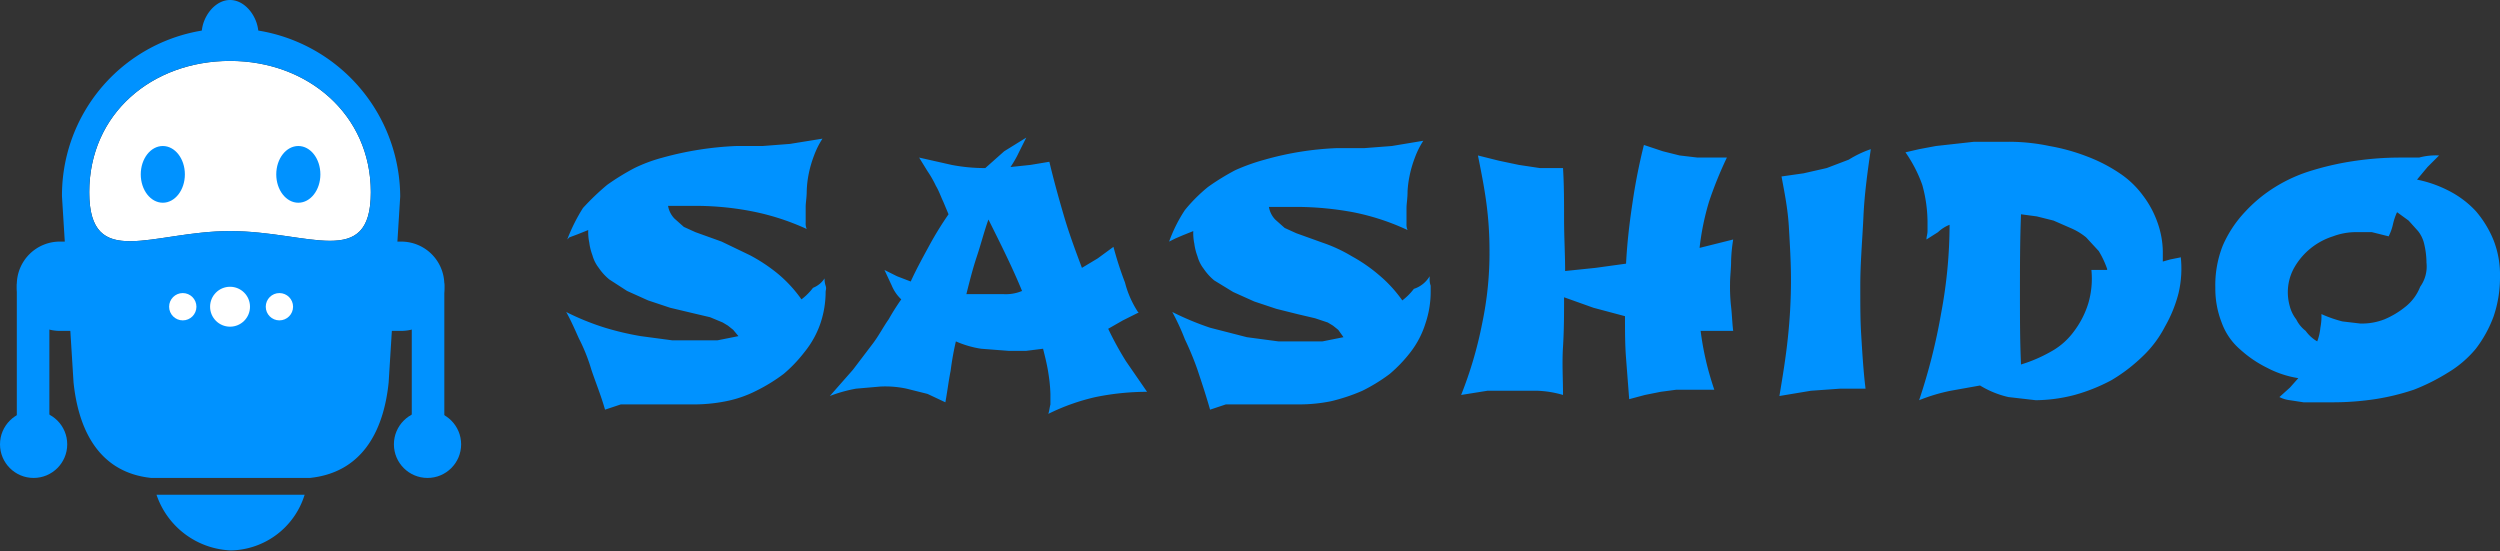 <svg id="Layer_1" data-name="Layer 1" xmlns="http://www.w3.org/2000/svg" viewBox="0 0 238 52.5"><rect x="0" y="0" width="238" height="52.5" fill="#333333" stroke="none"/><defs><style>.cls-1{fill:#0092ff;}.cls-2{fill:#fff;}</style></defs><path class="cls-1" d="M79.5,30.3a2,2,0,0,0,.1.7c.1.3,0,.4,0,.6a9.4,9.4,0,0,1-.5,3,8.9,8.9,0,0,1-1.5,2.7,13.4,13.4,0,0,1-2,2.1A16.4,16.4,0,0,1,73,41a11.1,11.1,0,0,1-2.9,1,15.5,15.5,0,0,1-3.1.3H60.1l-1.5.5c-.4-1.4-.9-2.6-1.3-3.8a17,17,0,0,0-1.2-3c-.4-.9-.8-1.8-1.2-2.5a23.9,23.9,0,0,0,3.7,1.5,27.3,27.3,0,0,0,3.4.8l3,.4h4.3l2-.4-.5-.6-.5-.4-.5-.3L68.6,34l-1.7-.4-2.1-.5-2.1-.7-2-.9L59,30.4a5.2,5.2,0,0,1-1-1.1,3.4,3.4,0,0,1-.6-1.2,5.3,5.3,0,0,1-.3-1.2,4.9,4.9,0,0,1-.1-1.2l-1,.4-.8.3-.2.2a16.8,16.8,0,0,1,1.5-3,23.4,23.4,0,0,1,2.3-2.2,22.6,22.6,0,0,1,2.6-1.6,14.8,14.8,0,0,1,2.7-1,31,31,0,0,1,7-1.1h2.5l2.6-.2,3.1-.5a8,8,0,0,0-.8,1.6,10.9,10.9,0,0,0-.5,1.7,9.9,9.9,0,0,0-.2,1.7c0,.6-.1,1.1-.1,1.5V25a1.3,1.3,0,0,0,.1.6,23.2,23.2,0,0,0-5.3-1.7,28.1,28.1,0,0,0-4.9-.5h-3a2.3,2.3,0,0,0,.6,1.2l.9.8,1.1.5,2.5.9,2.7,1.3a15.9,15.9,0,0,1,2.7,1.8,12.6,12.6,0,0,1,2.2,2.4,5.7,5.7,0,0,0,1.1-1.1A2.3,2.3,0,0,0,79.5,30.3Zm29.8,3.3-1.4.7-1.4.8a30.7,30.7,0,0,0,1.7,3.1l2,2.9a24.6,24.6,0,0,0-4.9.5,20.2,20.2,0,0,0-4.5,1.6c.1-.3.1-.5.2-.9v-1a15,15,0,0,0-.2-2c-.1-.7-.3-1.5-.5-2.3l-1.6.2H97l-2.6-.2a9.5,9.5,0,0,1-2.4-.7,27.4,27.4,0,0,0-.5,2.8c-.2,1-.3,1.9-.5,3l-1.7-.8-2-.5a9.7,9.7,0,0,0-2.5-.2l-2.3.2a13.6,13.6,0,0,0-2.5.7L82.2,39l1.9-2.5c.6-.8,1-1.6,1.5-2.3a22,22,0,0,1,1.2-1.9,3.8,3.8,0,0,1-.9-1.3l-.7-1.5,1.2.6,1.3.5c.5-1.1,1.1-2.2,1.7-3.3a32.1,32.1,0,0,1,1.9-3.1L90.8,23c-.2-.4-.4-1-.7-1.5a10,10,0,0,0-.8-1.4l-.8-1.3,3.1.7a16.6,16.6,0,0,0,3.2.3l1.8-1.6,2.1-1.3L98,18.3a10,10,0,0,1-.8,1.4l1.9-.2,1.8-.3c.4,1.7.9,3.5,1.4,5.2s1.1,3.3,1.7,4.9l1.5-.9,1.5-1.1a33.8,33.8,0,0,0,1.1,3.4,9.3,9.3,0,0,0,1.3,2.9Zm-11-2.1c-.9-2.2-2-4.4-3.2-6.8-.4,1.1-.7,2.3-1.1,3.5s-.7,2.4-1,3.6h3.5A4,4,0,0,0,98.3,31.5Zm38.8-1.2a2,2,0,0,0,.1.7v.6a9.4,9.4,0,0,1-.5,3,8.7,8.7,0,0,1-1.4,2.7,13.4,13.4,0,0,1-2,2.1,16.4,16.4,0,0,1-2.6,1.6,17.6,17.6,0,0,1-3,1,15.3,15.3,0,0,1-3,.3h-7l-1.5.5c-.4-1.4-.8-2.6-1.2-3.8a28.5,28.5,0,0,0-1.2-2.9,21.7,21.7,0,0,0-1.2-2.6,27.5,27.5,0,0,0,3.6,1.5l3.5.9,3,.4h4.2l2-.4-.5-.7-.5-.4-.5-.3-1.2-.4-1.7-.4-2-.5-2.1-.7-2-.9-1.8-1.1a5.2,5.2,0,0,1-1-1.1,3.4,3.4,0,0,1-.6-1.2,5.3,5.3,0,0,1-.3-1.2,4.9,4.9,0,0,1-.1-1.2l-1,.4-.7.3-.6.3a14,14,0,0,1,1.5-3,15.2,15.2,0,0,1,2.2-2.2,22.6,22.6,0,0,1,2.6-1.6,19,19,0,0,1,2.8-1,29.3,29.3,0,0,1,6.9-1.1h2.6l2.6-.2,3-.5a8,8,0,0,0-.8,1.6,10.9,10.9,0,0,0-.5,1.7A9.9,9.9,0,0,0,135,22c0,.7-.1,1.2-.1,1.6v1.5a1.3,1.3,0,0,0,.1.6,22.5,22.5,0,0,0-5.2-1.7,30.2,30.2,0,0,0-5-.5h-3a2.3,2.3,0,0,0,.6,1.2l.9.8,1.1.5,2.5.9a14.3,14.3,0,0,1,2.8,1.3,15.1,15.1,0,0,1,2.6,1.8,12.6,12.6,0,0,1,2.2,2.4,5.7,5.7,0,0,0,1.1-1.1,2.7,2.7,0,0,0,1.5-1.2Zm12.7,11.1a10,10,0,0,0-2.4-.4h-4.8l-2.5.4a38.1,38.1,0,0,0,2-6.8,32.6,32.6,0,0,0,.7-7,34,34,0,0,0-.3-4.5c-.2-1.5-.5-3-.8-4.5l2,.5,1.9.4,2,.3h2.2c.1,1.6.1,3.3.1,4.9s.1,3.3.1,4.9l2.9-.3,2.9-.4c.1-1.9.3-3.7.6-5.7a55.4,55.4,0,0,1,1.1-5.6l1.8.6,1.6.4,1.7.2h2.8a36.9,36.9,0,0,0-1.7,4.2,24.6,24.6,0,0,0-.9,4.4l1.6-.4,1.6-.4a14.9,14.9,0,0,0-.2,2.1c0,.7-.1,1.4-.1,2.1a17,17,0,0,0,.1,2.2c.1.9.1,1.5.2,2.3h-3.1a27.4,27.4,0,0,0,.5,2.8c.2.9.5,1.9.8,2.8h-3.6l-1.5.2-1.5.3-1.5.4-.3-3.9c-.1-1.3-.1-2.6-.1-4l-3-.8-2.8-1c0,1.5,0,3.1-.1,4.7s0,3,0,4.6ZM179.1,18c-.3,2.1-.6,4.2-.7,6.4s-.3,4.4-.3,6.6,0,3.3.1,4.9.2,3.3.4,4.9h-2.4l-2.8.2-3,.5c.3-1.8.6-3.6.8-5.5a51.2,51.2,0,0,0,.3-5.6c0-1.6-.1-3.3-.2-5s-.4-3.2-.7-4.8l2.1-.3,2.2-.5L177,19a10.2,10.2,0,0,1,2.1-1Zm29.5,10.2a10.2,10.2,0,0,1-.2,3.5,12.7,12.7,0,0,1-1.3,3.2,10.6,10.6,0,0,1-2.2,2.9A15.8,15.8,0,0,1,202,40a17,17,0,0,1-3.5,1.4,15,15,0,0,1-3.7.5l-2.6-.3a9,9,0,0,1-2.7-1.1l-2.8.5a17.1,17.1,0,0,0-3,.9,56,56,0,0,0,2.1-8.3,46,46,0,0,0,.8-8.4,3.4,3.4,0,0,0-1.1.7l-1.1.7c0-.3.1-.5.1-.8v-.9a13.4,13.4,0,0,0-.5-3.5,13,13,0,0,0-1.6-3.1l1.3-.3,1.6-.3,1.8-.2,1.8-.2h3a18.7,18.7,0,0,1,4.2.4,18.9,18.9,0,0,1,3.6,1,15.1,15.1,0,0,1,3.1,1.6,8.8,8.8,0,0,1,2.2,2.1,9.4,9.4,0,0,1,1.4,2.6,8.6,8.6,0,0,1,.5,2.7v1l.7-.2,1-.2Zm-7,1.2a8.9,8.9,0,0,0-.8-1.7l-1.2-1.3a6,6,0,0,0-1.5-.9l-1.6-.7-1.6-.4-1.5-.2c-.1,2.6-.1,5-.1,7.5s0,4.5.1,6.8a13.9,13.9,0,0,0,2.8-1.2,6.7,6.7,0,0,0,2.2-1.9,8.7,8.7,0,0,0,1.4-2.7,8.3,8.3,0,0,0,.3-3.2h1.5Zm31.6-10.8-1.1,1.1-1,1.2a11.5,11.5,0,0,1,3.1,1.1,9.2,9.2,0,0,1,2.5,1.9,10,10,0,0,1,1.7,2.8,9,9,0,0,1,.6,3.4,11.6,11.6,0,0,1-.6,3.8,11.7,11.7,0,0,1-1.7,3.1,10.3,10.3,0,0,1-2.7,2.3,19.1,19.1,0,0,1-3.2,1.6,22.2,22.2,0,0,1-3.7.9,26.9,26.9,0,0,1-4,.3h-2.8l-1.3-.2a2.9,2.9,0,0,1-1-.3l1-.9.8-.9a9.6,9.6,0,0,1-3-1,11,11,0,0,1-2.5-1.7,6.1,6.1,0,0,1-1.8-2.6,8.8,8.8,0,0,1-.6-3.3,10.2,10.2,0,0,1,.7-4,11.1,11.1,0,0,1,2.1-3.2,13.7,13.7,0,0,1,2.9-2.4,14.6,14.6,0,0,1,3.6-1.6,27.1,27.1,0,0,1,4.1-.9,29.7,29.7,0,0,1,4.2-.3h1.8A6.1,6.1,0,0,1,233.2,18.6ZM232,28.7a7.8,7.8,0,0,0-.2-1.6,3.1,3.1,0,0,0-.6-1.3l-.9-1-1.1-.8a5.6,5.6,0,0,0-.4,1.2,4.9,4.9,0,0,1-.4,1.1l-1.6-.4h-1.4a6.2,6.2,0,0,0-2.3.4,6.5,6.5,0,0,0-3.7,3,4.8,4.8,0,0,0-.6,2.4,5.1,5.1,0,0,0,.2,1.3,3.4,3.4,0,0,0,.6,1.2,3.1,3.1,0,0,0,.9,1.1,3.5,3.5,0,0,0,1.1,1,5,5,0,0,0,.3-1.3,5.7,5.7,0,0,0,.1-1.3,12.1,12.1,0,0,0,2,.7l1.7.2a5.9,5.9,0,0,0,2.3-.4,8.2,8.2,0,0,0,2-1.2,4.5,4.5,0,0,0,1.4-1.9,3.3,3.3,0,0,0,.6-2.3Z" transform="translate(-1 -3.8)"/><path class="cls-2" d="M22.9,25.8c-7.4,0-13.4,3.8-13.4-3.7s6-12.5,13.4-12.5,13.4,5.1,13.4,12.5S30.4,25.8,22.9,25.8Z" transform="translate(-1 -3.8)"/><path class="cls-1" d="M25.6,7c0-1.5-1.2-3.2-2.7-3.2S20.2,5.5,20.2,7M23,56.2a7.5,7.5,0,0,0,7-5.3H15.9A7.8,7.8,0,0,0,23,56.2Z" transform="translate(-1 -3.8)"/><ellipse class="cls-1" cx="15.5" cy="16.6" rx="2.1" ry="2.7"/><path class="cls-1" d="M22.9,6.5a15.9,15.9,0,0,0-16,16L8,40.2c.5,4.8,2.6,8.6,7.4,9.1H30.5c4.8-.5,7-4.2,7.5-9.1l1.1-17.7A16.1,16.1,0,0,0,22.9,6.5Zm0,19.3c-7.4,0-13.4,3.8-13.4-3.7s6-12.5,13.4-12.5,13.4,5.1,13.4,12.5S30.4,25.8,22.9,25.8Z" transform="translate(-1 -3.8)"/><ellipse class="cls-1" cx="28.4" cy="16.6" rx="2.1" ry="2.7"/><path class="cls-1" d="M4.2,29.5H4.1A1.5,1.5,0,0,0,2.6,31V46.2a1.5,1.5,0,0,0,1.5,1.5h.1a1.5,1.5,0,0,0,1.5-1.5V31A1.4,1.4,0,0,0,4.2,29.5Z" transform="translate(-1 -3.8)"/><circle class="cls-1" cx="3.2" cy="42.3" r="3.2"/><path class="cls-1" d="M10.8,35.3h-4a4.1,4.1,0,0,1-4.2-4.1v-.3a4.1,4.1,0,0,1,4.2-4.1h4a4.1,4.1,0,0,1,4.1,4.1v.3A4.1,4.1,0,0,1,10.8,35.3Zm31-5.8h-.1A1.5,1.5,0,0,0,40.2,31V46.2a1.5,1.5,0,0,0,1.5,1.5h.1a1.5,1.5,0,0,0,1.5-1.5V31A1.5,1.5,0,0,0,41.8,29.5Z" transform="translate(-1 -3.8)"/><circle class="cls-1" cx="40.7" cy="42.3" r="3.2"/><path class="cls-1" d="M39.2,35.3H35.1A4.1,4.1,0,0,1,31,31.2v-.3a4.1,4.1,0,0,1,4.1-4.1h4.1a4.1,4.1,0,0,1,4.1,4.1v.3A4.1,4.1,0,0,1,39.2,35.3Z" transform="translate(-1 -3.8)"/><circle class="cls-2" cx="21.9" cy="29.2" r="1.9"/><circle class="cls-2" cx="26.6" cy="29.2" r="1.3"/><circle class="cls-2" cx="17.4" cy="29.2" r="1.3"/></svg>